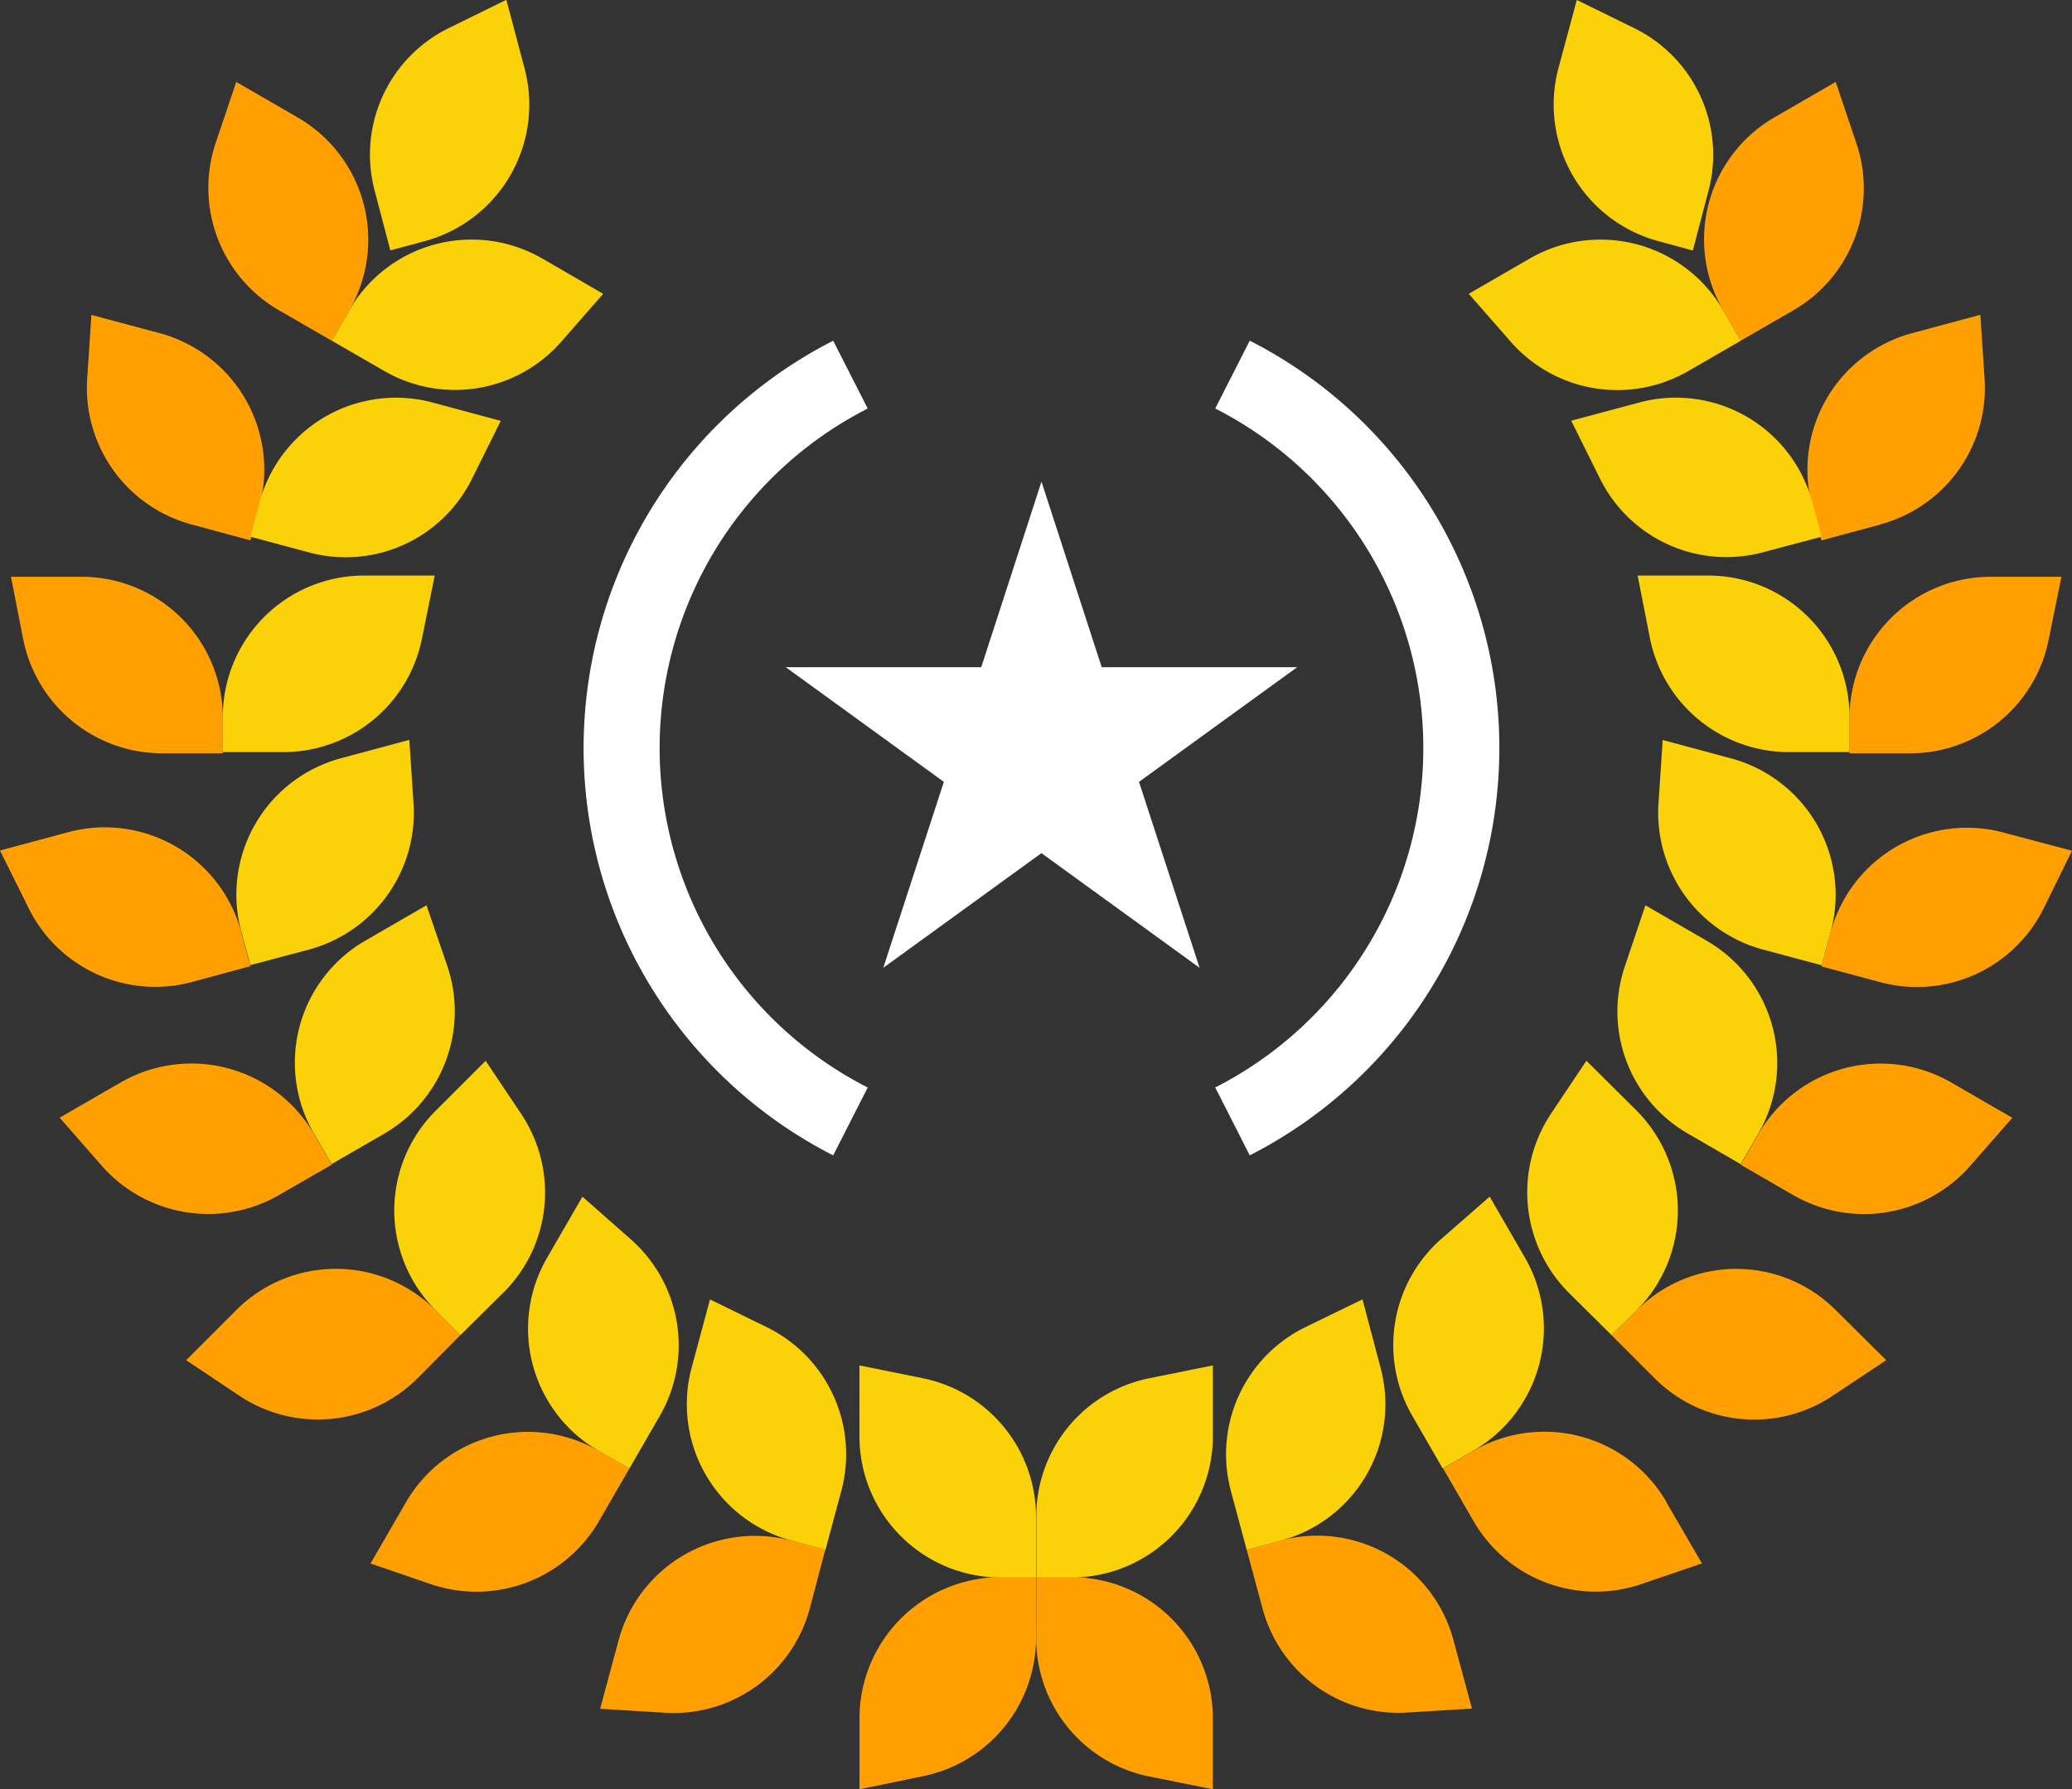 <svg xmlns="http://www.w3.org/2000/svg" width="42" height="36.273" viewBox="0 0 42 36.273">
  <rect x="0" y="0" width="42" height="36.273" fill="#333333" stroke="none"/>
  <g id="badge" transform="translate(-2.54 -6.85)">
    <path id="Path_21245" data-name="Path 21245" d="M35.657,24.612l-3.206,2.325,1.228,3.77-3.206-2.325-3.206,2.325,1.228-3.77L25.29,24.612h3.963l1.221-3.762,1.221,3.762Z" transform="translate(-6.823 -4.235)" fill="#fff"/>
    <path id="Path_21246" data-name="Path 21246" d="M59.136,30.493l-.573,1.167a2.867,2.867,0,0,1-3.307,1.5l-1.2-.322.186-.687a2.863,2.863,0,0,1,3.508-2.026Z" transform="translate(-14.596 -6.395)" fill="#ffa000"/>
    <path id="Path_21247" data-name="Path 21247" d="M57.275,37.734l-.859.981a2.863,2.863,0,0,1-3.579.587l-1.067-.616.358-.623a2.863,2.863,0,0,1,3.909-1.045Z" transform="translate(-13.945 -8.221)" fill="#ffa000"/>
    <path id="Path_21248" data-name="Path 21248" d="M58.887,24.274a2.863,2.863,0,0,1-2.806,2.305H54.85v-.716A2.863,2.863,0,0,1,57.713,23h1.432Z" transform="translate(-14.82 -4.456)" fill="#ffa000"/>
    <path id="Path_21249" data-name="Path 21249" d="M53.679,44.235l-1.088.723a2.853,2.853,0,0,1-3.608-.358l-.873-.873.508-.5a2.848,2.848,0,0,1,4.045,0Z" transform="translate(-12.905 -9.808)" fill="#ffa000"/>
    <path id="Path_21250" data-name="Path 21250" d="M55.143,19.912l-1.2.322-.186-.694a2.868,2.868,0,0,1,2.026-3.508l1.382-.372.086,1.3a2.863,2.863,0,0,1-2.112,2.949Z" transform="translate(-14.483 -2.428)" fill="#ffa000"/>
    <path id="Path_21251" data-name="Path 21251" d="M51.117,13.795a2.858,2.858,0,0,1,1.045-3.909L53.4,9.17l.415,1.231a2.855,2.855,0,0,1-1.274,3.4l-1.067.616Z" transform="translate(-13.65 -0.659)" fill="#ffa000"/>
    <path id="Path_21252" data-name="Path 21252" d="M47.881,48.312,48.6,49.55l-1.238.422a2.863,2.863,0,0,1-3.393-1.281l-.616-1.067.616-.358a2.863,2.863,0,0,1,3.916,1.045Z" transform="translate(-11.561 -11.002)" fill="#ffa000"/>
    <path id="Path_21253" data-name="Path 21253" d="M48.607,11.739a2.868,2.868,0,0,1-2.026-3.508l.372-1.382,1.167.573a2.858,2.858,0,0,1,1.5,3.307l-.315,1.2Z" transform="translate(-12.451 0)" fill="#fad207"/>
    <path id="Path_21254" data-name="Path 21254" d="M42.367,53.329l-1.3.079A2.849,2.849,0,0,1,38.122,51.3L37.8,50.107l.694-.186a2.856,2.856,0,0,1,3.5,2.026Z" transform="translate(-9.99 -11.838)" fill="#ffa000"/>
    <path id="Path_21255" data-name="Path 21255" d="M31.85,51h.716a2.863,2.863,0,0,1,2.863,2.863V55.3l-1.281-.258a2.853,2.853,0,0,1-2.3-2.806Z" transform="translate(-8.304 -12.173)" fill="#ffa000"/>
    <path id="Path_21256" data-name="Path 21256" d="M23.39,49.921l.687.186L23.762,51.3a2.854,2.854,0,0,1-2.949,2.112l-1.3-.079.372-1.382a2.863,2.863,0,0,1,3.508-2.026Z" transform="translate(-4.808 -11.838)" fill="#ffa000"/>
    <path id="Path_21257" data-name="Path 21257" d="M12.871,43.225l.5.5-.866.873a2.863,2.863,0,0,1-3.615.358L7.81,44.235l1.009-1.009a2.856,2.856,0,0,1,4.052,0Z" transform="translate(-1.497 -9.808)" fill="#ffa000"/>
    <path id="Path_21258" data-name="Path 21258" d="M18.267,47.625l-.616,1.067a2.871,2.871,0,0,1-3.4,1.281l-1.231-.422.716-1.238a2.858,2.858,0,0,1,3.909-1.045Z" transform="translate(-2.969 -11.002)" fill="#ffa000"/>
    <path id="Path_21259" data-name="Path 21259" d="M30.429,51v1.231a2.863,2.863,0,0,1-2.305,2.806L26.85,55.3V53.863A2.863,2.863,0,0,1,29.713,51Z" transform="translate(-6.888 -12.173)" fill="#ffa000"/>
    <path id="Path_21260" data-name="Path 21260" d="M9.384,38.063l.358.623L8.676,39.3a2.873,2.873,0,0,1-3.587-.587l-.859-.981,1.238-.716A2.872,2.872,0,0,1,9.384,38.063Z" transform="translate(-0.48 -8.221)" fill="#ffa000"/>
    <path id="Path_21261" data-name="Path 21261" d="M7.429,32.147l.186.687-1.188.322a2.863,2.863,0,0,1-3.307-1.5l-.58-1.167,1.382-.372a2.863,2.863,0,0,1,3.508,2.026Z" transform="translate(0 -6.395)" fill="#ffa000"/>
    <path id="Path_21262" data-name="Path 21262" d="M7.145,25.863v.716H5.914A2.873,2.873,0,0,1,3.1,24.274L2.85,23H4.282A2.863,2.863,0,0,1,7.145,25.863Z" transform="translate(-0.088 -4.456)" fill="#ffa000"/>
    <path id="Path_21263" data-name="Path 21263" d="M6.475,16.032A2.868,2.868,0,0,1,8.5,19.54l-.186.694-1.188-.322a2.868,2.868,0,0,1-2.119-2.949l.086-1.3Z" transform="translate(-0.7 -2.428)" fill="#ffa000"/>
    <g id="Group_7274" data-name="Group 7274" transform="translate(7.057 11.707)">
      <path id="Path_21264" data-name="Path 21264" d="M53.145,25.863v.716H51.914A2.874,2.874,0,0,1,49.1,24.274L48.85,23h1.432A2.863,2.863,0,0,1,53.145,25.863Z" transform="translate(-20.172 -16.188)" fill="#fad207"/>
      <path id="Path_21265" data-name="Path 21265" d="M51.859,20.238l.186.694-1.188.315a2.858,2.858,0,0,1-3.307-1.5l-.58-1.167,1.389-.372A2.863,2.863,0,0,1,51.859,20.238Z" transform="translate(-19.638 -14.907)" fill="#fad207"/>
      <path id="Path_21266" data-name="Path 21266" d="M51.557,31.822a2.873,2.873,0,0,1-2.119-2.949l.086-1.3,1.382.372a2.863,2.863,0,0,1,2.026,3.508l-.186.687Z" transform="translate(-20.338 -17.427)" fill="#fad207"/>
      <path id="Path_21267" data-name="Path 21267" d="M51.135,36.795l-.358.623L49.711,36.8a2.858,2.858,0,0,1-1.281-3.4l.415-1.231,1.238.716A2.863,2.863,0,0,1,51.135,36.795Z" transform="translate(-20.009 -18.671)" fill="#fad207"/>
      <path id="Path_21268" data-name="Path 21268" d="M47.94,37.5a2.869,2.869,0,0,1,0,4.052l-.508.5-.873-.866a2.881,2.881,0,0,1-.358-3.615l.723-1.081Z" transform="translate(-19.284 -19.841)" fill="#fad207"/>
      <path id="Path_21269" data-name="Path 21269" d="M49.224,15.063l.358.623-1.067.616a2.872,2.872,0,0,1-3.587-.587l-.859-.981,1.238-.716A2.873,2.873,0,0,1,49.224,15.063Z" transform="translate(-18.814 -13.634)" fill="#fad207"/>
      <path id="Path_21270" data-name="Path 21270" d="M43.9,40.22l.716,1.238a2.868,2.868,0,0,1-1.052,3.916l-.616.358-.616-1.067a2.863,2.863,0,0,1,.587-3.587Z" transform="translate(-18.221 -20.816)" fill="#fad207"/>
      <path id="Path_21271" data-name="Path 21271" d="M39.982,43.13l.365,1.382a2.859,2.859,0,0,1-2.019,3.508l-.694.186-.322-1.2a2.871,2.871,0,0,1,1.5-3.307Z" transform="translate(-16.881 -21.643)" fill="#fad207"/>
      <path id="Path_21272" data-name="Path 21272" d="M14.706,18.583l-.58,1.167a2.855,2.855,0,0,1-3.307,1.5L9.63,20.931l.186-.694a2.863,2.863,0,0,1,3.508-2.026Z" transform="translate(-9.072 -14.907)" fill="#fad207"/>
      <path id="Path_21273" data-name="Path 21273" d="M20.15,44.666l-.616,1.067-.623-.358a2.863,2.863,0,0,1-1.045-3.916l.716-1.238.974.859A2.863,2.863,0,0,1,20.15,44.666Z" transform="translate(-11.293 -20.816)" fill="#fad207"/>
      <path id="Path_21274" data-name="Path 21274" d="M31.85,48.064a2.853,2.853,0,0,1,2.3-2.806L35.429,45v1.432A2.863,2.863,0,0,1,32.566,49.3H31.85Z" transform="translate(-15.361 -22.174)" fill="#fad207"/>
      <path id="Path_21275" data-name="Path 21275" d="M23.6,43.7a2.867,2.867,0,0,1,1.5,3.307l-.322,1.2-.687-.186a2.863,2.863,0,0,1-2.026-3.508l.372-1.382Z" transform="translate(-12.562 -21.643)" fill="#fad207"/>
      <path id="Path_21276" data-name="Path 21276" d="M30.429,48.064V49.3h-.716a2.863,2.863,0,0,1-2.863-2.863V45l1.274.258A2.863,2.863,0,0,1,30.429,48.064Z" transform="translate(-13.946 -22.174)" fill="#fad207"/>
      <path id="Path_21277" data-name="Path 21277" d="M15.92,41.186l-.873.866-.5-.5a2.856,2.856,0,0,1,0-4.052l1.009-1.009.723,1.081a2.863,2.863,0,0,1-.358,3.615Z" transform="translate(-10.229 -19.841)" fill="#fad207"/>
      <path id="Path_21278" data-name="Path 21278" d="M12.7,36.8l-1.067.616-.358-.623a2.858,2.858,0,0,1,1.045-3.909l1.238-.716.422,1.231A2.867,2.867,0,0,1,12.7,36.8Z" transform="translate(-9.43 -18.671)" fill="#fad207"/>
      <path id="Path_21279" data-name="Path 21279" d="M12.887,24.274a2.863,2.863,0,0,1-2.806,2.305H8.85v-.716A2.863,2.863,0,0,1,11.713,23h1.432Z" transform="translate(-8.85 -16.188)" fill="#fad207"/>
      <path id="Path_21280" data-name="Path 21280" d="M10.705,31.822l-1.188.315-.186-.687a2.863,2.863,0,0,1,2.026-3.508l1.382-.372.086,1.3A2.873,2.873,0,0,1,10.705,31.822Z" transform="translate(-8.959 -17.427)" fill="#fad207"/>
      <path id="Path_21281" data-name="Path 21281" d="M17.435,14.734l-.859.981A2.863,2.863,0,0,1,13,16.3l-1.067-.616.358-.623A2.863,2.863,0,0,1,16.2,14.018Z" transform="translate(-9.725 -13.634)" fill="#fad207"/>
    </g>
    <path id="Path_21282" data-name="Path 21282" d="M11.3,13.795l-.358.623L9.871,13.8A2.867,2.867,0,0,1,8.59,10.4L9.005,9.17l1.238.716A2.863,2.863,0,0,1,11.3,13.795Z" transform="translate(-1.676 -0.659)" fill="#ffa000"/>
    <path id="Path_21283" data-name="Path 21283" d="M16.136,8.232a2.868,2.868,0,0,1-2.026,3.508l-.694.186-.315-1.2a2.858,2.858,0,0,1,1.5-3.307l1.167-.573Z" transform="translate(-2.964 0)" fill="#fad207"/>
    <path id="Path_21284" data-name="Path 21284" d="M37.248,33.677l-.7-1.377a7.725,7.725,0,0,0,0-13.766l.7-1.375a9.27,9.27,0,0,1,0,16.517Z" transform="translate(-9.375 -3.402)" fill="#fff"/>
    <path id="Path_21285" data-name="Path 21285" d="M25.055,33.677a9.27,9.27,0,0,1,0-16.517l.7,1.375a7.725,7.725,0,0,0,0,13.766Z" transform="translate(-5.626 -3.402)" fill="#fff"/>
  </g>
</svg>
